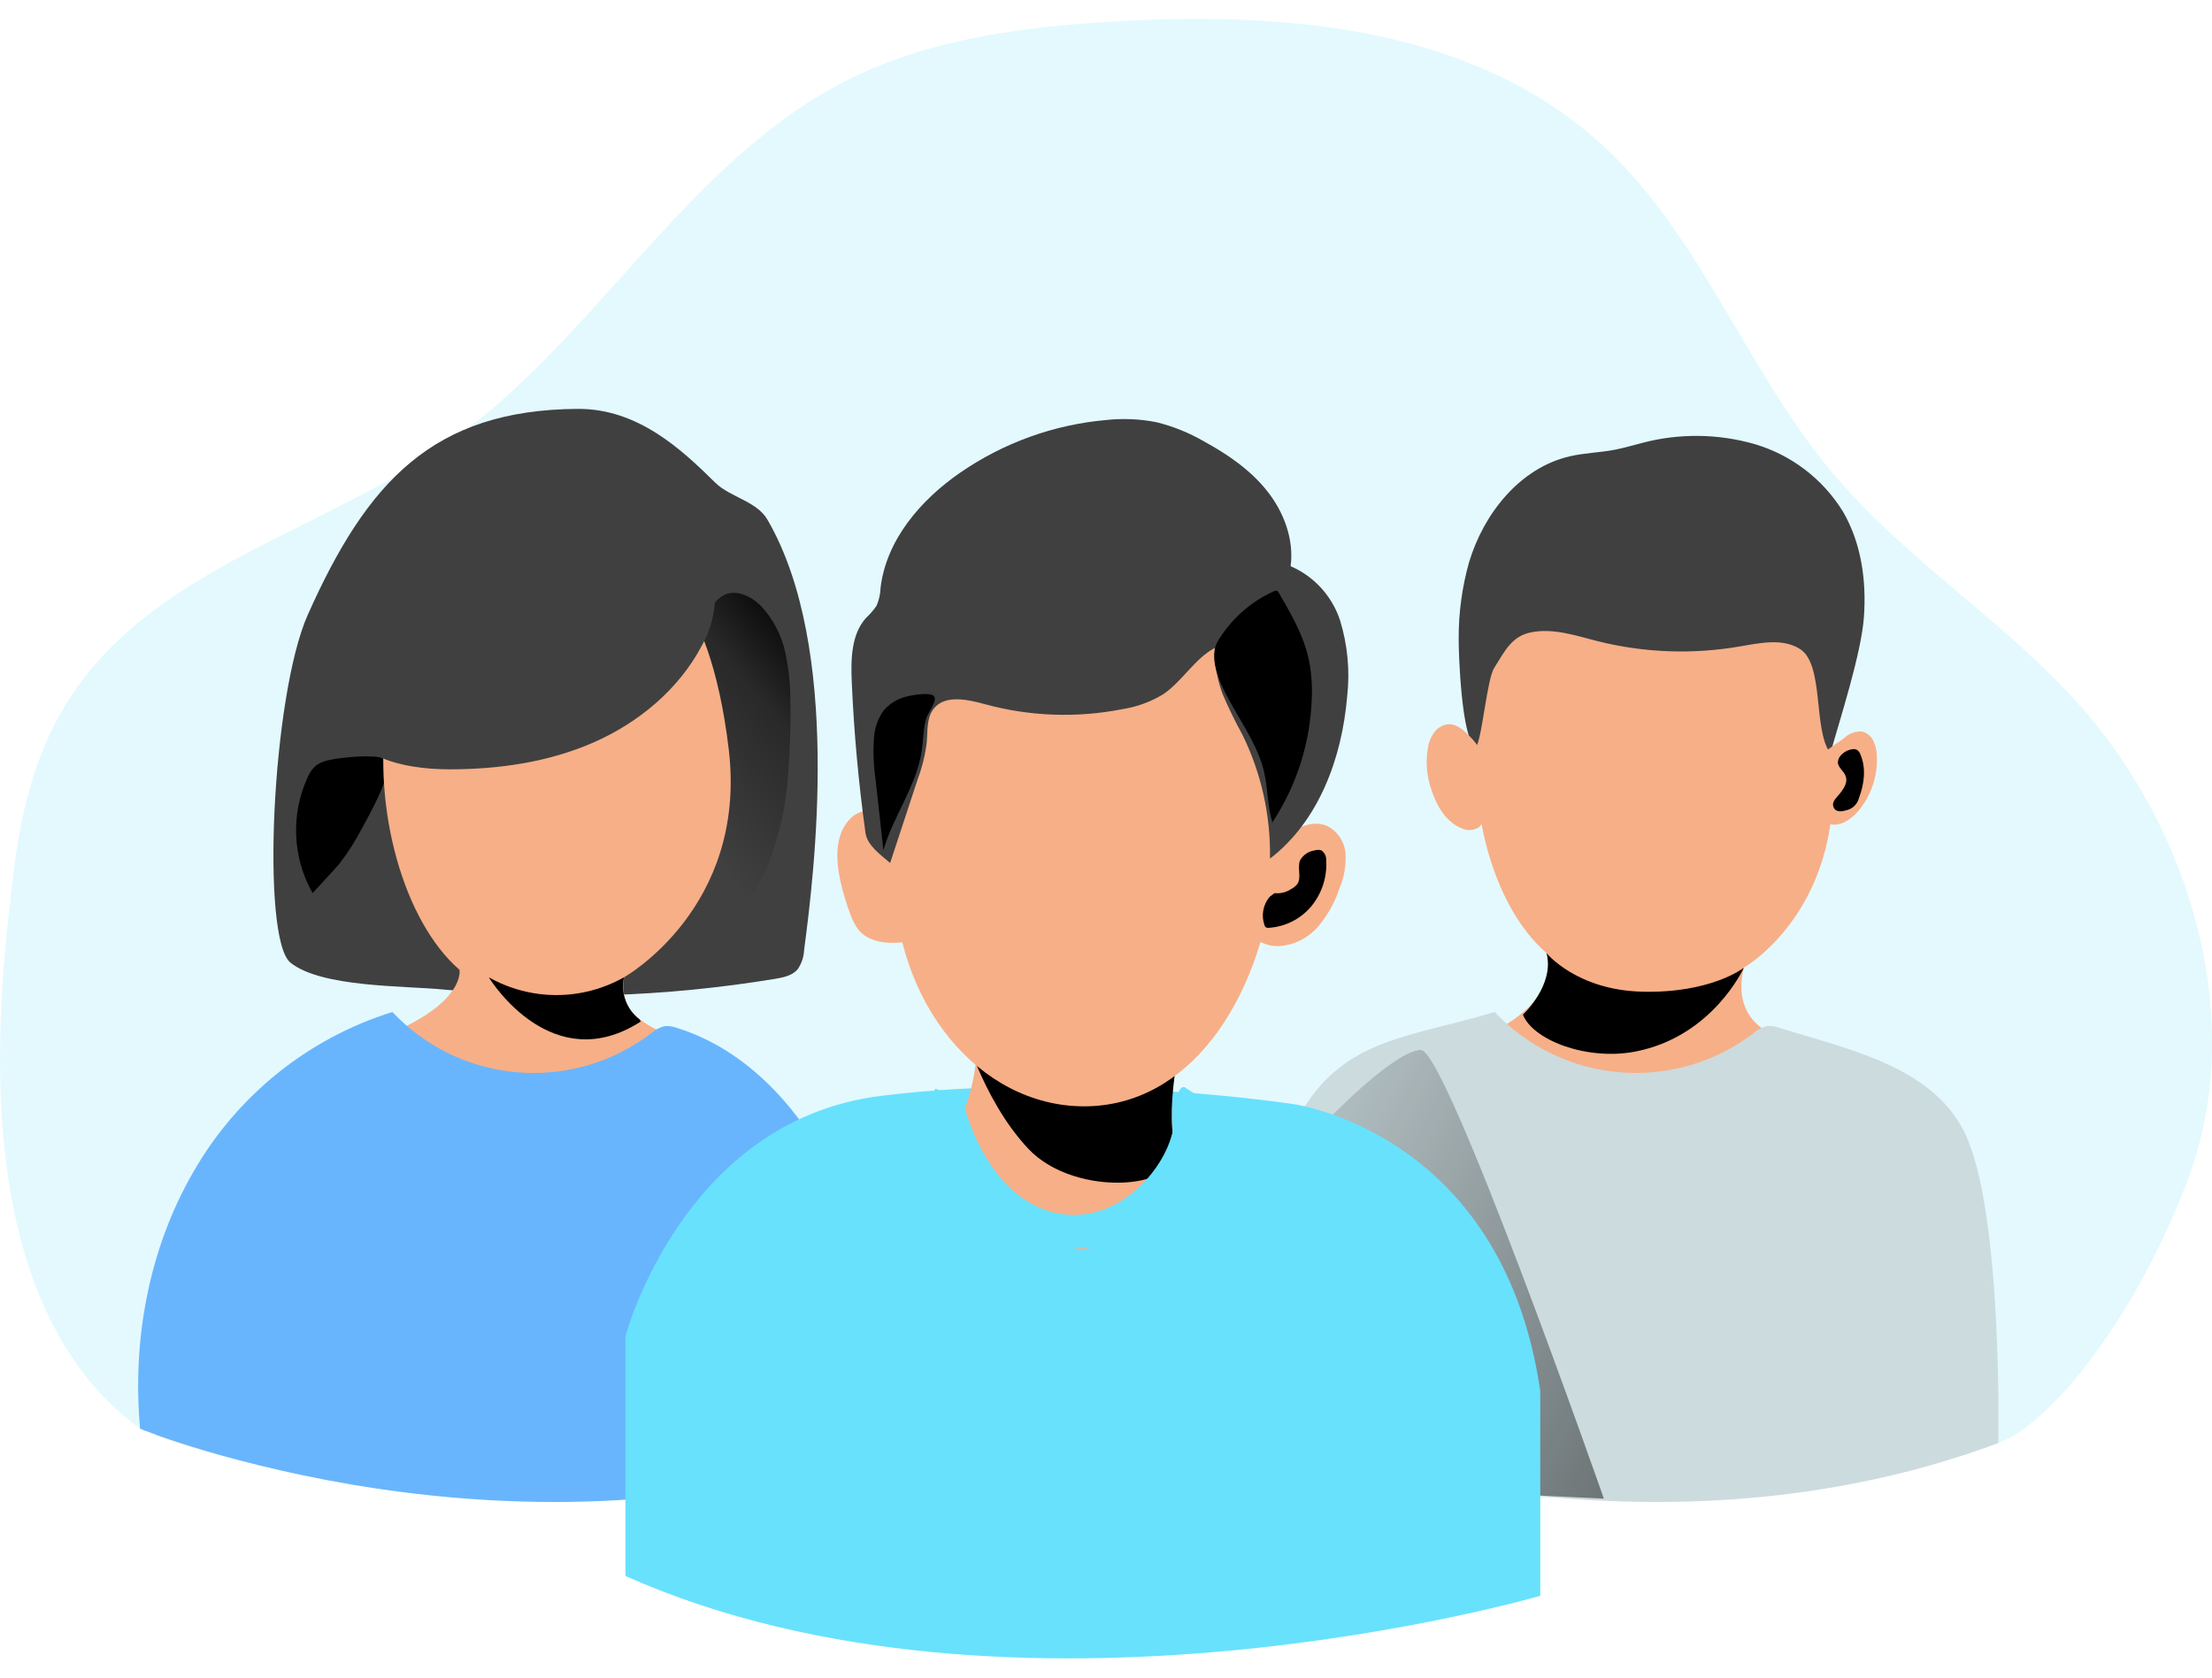 <svg width="87" height="66" viewBox="0 0 87 66" fill="none" xmlns="http://www.w3.org/2000/svg">
<g clip-path="url(#clip0_1106_77632)">
<path opacity="0.18" d="M5.51 56.209C-1.723 50.936 0.072 38.343 0.542 34.286C0.804 32.053 1.348 29.82 2.471 27.908C5.705 22.394 12.594 21.002 17.685 17.39C23.349 13.394 26.956 6.5 33.052 3.292C36.408 1.527 40.23 1.049 43.975 0.837C50.772 0.453 58.211 1.1 63.263 5.931C66.917 9.424 68.739 14.58 71.986 18.497C74.848 21.953 78.713 24.323 81.709 27.651C86.159 32.589 88.433 40.145 86.027 46.474C83.792 52.337 80.371 56.185 78.596 56.764C72.901 58.627 60.453 58.852 54.496 59.279C48.112 59.734 42.365 58.736 35.968 58.757C26.098 58.79 12.633 59.339 5.518 56.201" fill="#68E1FD"/>
<path d="M60.83 37.5C60.83 37.5 61.755 39.845 56.896 41.298C52.038 42.751 49.371 48.498 49.476 53.333V56.45C49.476 56.45 64.584 62.037 77.396 56.88C77.396 56.88 78.63 43.823 69.871 40.76C69.871 40.76 68.055 40.222 68.588 38.069C68.588 38.069 72.753 35.704 72.005 29.47C71.257 23.237 68.877 21.302 66.418 21.161C56.487 20.592 56.452 33.703 60.83 37.5Z" fill="#F7AF87"/>
<path d="M78.595 56.772C78.595 56.772 78.78 47.666 77.277 44.574C76.008 41.96 72.735 41.29 69.972 40.435C69.818 40.377 69.654 40.355 69.49 40.369C69.288 40.421 69.102 40.522 68.948 40.663C67.445 41.801 65.58 42.343 63.706 42.186C61.832 42.029 60.081 41.184 58.786 39.812C55.472 40.828 52.879 40.807 51.139 43.825C49.4 46.843 48.538 52.735 48.865 56.207C48.857 56.209 63.791 62.3 78.595 56.772Z" fill="#CCDBDE"/>
<path d="M52.367 43.91C52.367 43.91 54.876 41.321 55.885 41.308C56.895 41.296 63.082 58.96 63.082 58.96L53.848 58.517L52.367 43.91Z" fill="url(#paint0_linear_1106_77632)"/>
<path d="M57.778 22.125C58.356 20.192 59.791 18.4 61.747 17.951C62.331 17.816 62.933 17.806 63.521 17.692C63.879 17.622 64.229 17.516 64.582 17.427C66.032 17.042 67.558 17.057 69.001 17.469C70.449 17.891 71.691 18.839 72.486 20.128C73.21 21.37 73.413 22.852 73.309 24.284C73.204 25.716 72.379 28.253 71.991 29.634C71.3 28.723 71.76 26.14 70.794 25.532C70.107 25.099 69.223 25.296 68.423 25.433C66.568 25.753 64.667 25.683 62.841 25.226C61.975 25.006 61.087 24.7 60.213 24.878C59.454 25.031 59.185 25.617 58.774 26.267C58.482 26.716 58.307 28.957 58.058 29.394C57.478 29.187 57.365 25.635 57.371 25.124C57.367 24.11 57.504 23.101 57.778 22.125Z" fill="#404040"/>
<path d="M72.53 29.038C72.622 28.95 72.731 28.881 72.85 28.837C72.969 28.792 73.096 28.773 73.223 28.779C73.32 28.8 73.41 28.843 73.489 28.904C73.567 28.965 73.631 29.044 73.675 29.133C73.762 29.312 73.81 29.509 73.815 29.708C73.862 30.507 73.603 31.293 73.091 31.904C72.809 32.235 72.39 32.525 71.968 32.424C71.884 32.409 71.806 32.367 71.746 32.306C71.7 32.248 71.667 32.181 71.648 32.109C71.484 31.483 71.472 30.826 71.615 30.195C71.662 29.919 71.689 29.65 71.919 29.472C72.11 29.323 72.332 29.187 72.53 29.038Z" fill="#F7AF87"/>
<path d="M30.483 38.51C30.808 38.456 31.162 38.384 31.374 38.132C31.528 37.907 31.616 37.643 31.627 37.37C32.023 34.367 33.127 25.52 30.187 20.449C29.776 19.725 28.715 19.557 28.143 19C26.803 17.676 25.086 16.07 22.713 16.086C17.026 16.126 14.437 18.959 12.107 24.183C10.693 27.351 10.257 36.948 11.429 37.877C12.663 38.856 15.911 38.777 17.441 38.93C21.788 39.362 26.172 39.221 30.483 38.51Z" fill="#404040"/>
<path d="M28.065 23.769C28.173 23.619 28.314 23.497 28.476 23.41C28.955 23.175 29.535 23.452 29.916 23.825C30.395 24.334 30.729 24.965 30.882 25.65C31.028 26.33 31.097 27.024 31.087 27.719C31.1 28.573 31.074 29.427 31.009 30.282C30.944 31.538 30.683 32.776 30.236 33.951C29.757 35.112 28.974 36.174 27.9 36.813C27.103 33.941 27.029 30.923 26.961 27.943C26.948 27.469 26.938 26.997 26.948 26.525C26.948 26.339 26.897 25.979 26.985 25.813C27.074 25.648 27.232 25.681 27.376 25.571C27.604 25.399 27.565 25.081 27.617 24.82C27.696 24.443 27.849 24.086 28.065 23.769Z" fill="url(#paint1_linear_1106_77632)"/>
<path d="M13.006 29.89C12.797 29.919 12.597 29.998 12.424 30.12C12.277 30.253 12.162 30.419 12.089 30.605C11.764 31.322 11.614 32.108 11.65 32.896C11.685 33.684 11.906 34.452 12.295 35.137C12.295 35.137 13.263 34.092 13.347 33.984C13.681 33.548 13.977 33.084 14.232 32.597C14.464 32.153 15.683 30.089 15.068 29.835C14.68 29.675 13.475 29.791 13.006 29.89Z" fill="url(#paint2_linear_1106_77632)"/>
<path d="M14.398 37.5C13.948 36.451 14.038 35.253 14.192 34.121C14.33 33.136 14.53 32.121 15.103 31.312C15.637 30.602 16.372 30.07 17.211 29.787C18.045 29.508 18.913 29.348 19.791 29.311C21.053 29.224 22.319 29.245 23.577 29.373C24.462 29.433 25.331 29.643 26.147 29.994C27.257 30.541 28.142 31.462 28.647 32.597C29.145 33.732 29.314 34.986 29.134 36.213C29.094 36.741 28.906 37.247 28.592 37.672C28.224 38.052 27.759 38.322 27.249 38.454C25.398 39.05 23.437 39.005 21.52 38.928C19.931 38.866 18.325 38.957 16.761 38.647C15.844 38.467 14.818 38.481 14.398 37.5Z" fill="url(#paint3_linear_1106_77632)"/>
<path d="M34.049 56.878C21.229 62.037 6.129 56.447 6.129 56.447V53.343C6.013 48.496 8.686 42.747 13.549 41.298C18.412 39.849 18.073 38.154 18.073 38.154C13.697 34.359 13.138 20.594 23.075 21.165C25.543 21.306 27.918 23.235 28.662 29.477C29.406 35.718 24.55 38.444 24.55 38.444C24.484 38.751 24.508 39.069 24.617 39.363C24.726 39.656 24.917 39.912 25.166 40.1C25.569 40.412 26.031 40.638 26.524 40.764C35.273 43.821 34.049 56.878 34.049 56.878Z" fill="#F7AF87"/>
<path d="M17.676 30.267C19.613 30.267 21.57 29.988 23.345 29.209C25.119 28.431 26.701 27.117 27.605 25.397C27.91 24.858 28.087 24.254 28.121 23.634C28.144 22.463 27.406 21.368 26.425 20.737C25.444 20.105 24.258 19.878 23.096 19.828C20.594 19.723 18.009 20.432 16.105 22.07C15.316 22.744 14.672 23.573 14.213 24.506C13.753 25.44 13.487 26.458 13.432 27.498C13.34 29.77 15.83 30.265 17.676 30.267Z" fill="#404040"/>
<path d="M35.241 56.772C35.241 56.772 34.264 49.34 32.761 46.242C31.493 43.628 29.379 41.29 26.615 40.437C26.462 40.379 26.297 40.357 26.134 40.371C25.933 40.423 25.747 40.524 25.593 40.665C24.091 41.803 22.226 42.345 20.352 42.188C18.478 42.031 16.727 41.186 15.432 39.814C12.12 40.847 9.319 43.102 7.592 46.129C5.852 49.144 5.192 52.737 5.511 56.209C5.511 56.209 20.435 62.3 35.241 56.772Z" fill="#68B5FD"/>
<path d="M24.583 58.739C24.583 58.739 18.894 59.374 17.738 58.792C17.738 58.792 20.617 43.219 27.468 40.977C27.468 40.977 30.437 41.474 32.763 46.242C33.439 47.627 24.583 58.739 24.583 58.739Z" fill="url(#paint4_linear_1106_77632)"/>
<path d="M24.598 62.002V52.573C24.598 52.573 26.841 44.088 34.636 43.115C42.431 42.142 50.865 43.438 50.865 43.438C50.865 43.438 59.09 44.512 60.58 54.721V62.782C60.58 62.782 39.867 68.809 24.598 62.002Z" fill="#68E1FD"/>
<path d="M34.919 32.167C34.586 31.96 34.177 31.817 33.811 31.96C33.659 32.02 33.523 32.114 33.414 32.235C32.836 32.856 32.869 33.823 33.052 34.651C33.154 35.115 33.291 35.571 33.463 36.014C33.535 36.22 33.638 36.413 33.77 36.586C34.181 37.076 34.9 37.142 35.534 37.068C35.908 37.024 36.325 36.91 36.496 36.571C36.555 36.441 36.588 36.3 36.595 36.157C36.765 34.483 36.375 33.053 34.919 32.167Z" fill="#F7AF87"/>
<path d="M50.601 32.846C51.068 32.519 51.675 32.266 52.199 32.494C52.404 32.598 52.578 32.755 52.705 32.948C52.832 33.141 52.906 33.364 52.92 33.595C52.944 34.057 52.864 34.518 52.686 34.944C52.506 35.492 52.223 36 51.853 36.441C51.478 36.883 50.948 37.162 50.373 37.219C50.087 37.241 49.801 37.181 49.548 37.045C49.294 36.91 49.085 36.704 48.944 36.453C48.804 36.117 48.74 35.755 48.755 35.391C48.729 35.112 48.761 34.83 48.847 34.564C49.073 33.994 50.122 33.181 50.601 32.846Z" fill="#F7AF87"/>
<path d="M37.785 44.028C37.603 44.344 37.496 44.698 37.473 45.063C37.486 45.277 37.538 45.487 37.625 45.684C38.377 47.546 39.936 48.486 41.439 48.92C41.89 49.062 42.359 49.139 42.831 49.15C44.25 49.15 45.652 48.169 46.505 46.586C46.555 46.505 46.587 46.414 46.598 46.319C46.593 46.196 46.559 46.076 46.497 45.969C45.967 44.818 46.063 43.334 46.203 41.983C46.224 41.871 46.217 41.756 46.182 41.648C46.161 41.607 46.132 41.57 46.097 41.541C46.062 41.511 46.021 41.489 45.977 41.476C45.058 41.087 44.071 41.329 43.098 41.292C41.762 41.242 40.466 40.623 39.128 40.621C38.532 40.621 38.486 40.845 38.402 41.596C38.328 42.435 38.12 43.256 37.785 44.028Z" fill="#F7AF87"/>
<path d="M37.801 40.156C37.801 40.156 38.572 43.198 40.441 45.191C42.31 47.184 46.735 46.803 46.212 45.023C45.773 43.531 46.597 40.156 46.597 40.156H37.801Z" fill="url(#paint5_linear_1106_77632)"/>
<path d="M57.764 28.924C57.558 28.717 57.318 28.51 57.028 28.491C56.914 28.492 56.802 28.517 56.7 28.567C56.598 28.616 56.508 28.688 56.437 28.777C56.296 28.957 56.202 29.171 56.164 29.398C56.067 29.948 56.11 30.513 56.289 31.041C56.495 31.687 56.863 32.341 57.488 32.587C57.596 32.639 57.715 32.663 57.834 32.655C57.953 32.648 58.069 32.609 58.169 32.544C58.303 32.408 58.387 32.23 58.405 32.039C58.65 30.82 58.689 29.83 57.764 28.924Z" fill="#F7AF87"/>
<path d="M50.116 34.419C49.526 39.408 46.771 43.525 42.642 43.525C38.513 43.525 35.168 39.45 35.168 34.419C35.168 29.387 37.822 23.715 41.953 23.715C46.084 23.715 51.323 24.22 50.116 34.419Z" fill="#F7AF87"/>
<path d="M34.041 32.773C33.767 30.799 33.587 28.814 33.5 26.817C33.463 25.938 33.478 24.954 34.064 24.307C34.218 24.165 34.356 24.006 34.475 23.833C34.572 23.611 34.626 23.372 34.633 23.129C34.855 21.244 36.21 19.669 37.765 18.595C39.468 17.421 41.443 16.708 43.499 16.525C44.16 16.453 44.829 16.481 45.481 16.61C46.138 16.771 46.768 17.025 47.353 17.365C48.282 17.872 49.176 18.485 49.836 19.315C50.496 20.145 50.901 21.223 50.762 22.276C51.215 22.471 51.622 22.761 51.956 23.125C52.29 23.49 52.544 23.921 52.701 24.392C53.004 25.367 53.1 26.396 52.984 27.411C52.779 29.828 51.866 32.31 49.95 33.779C49.98 32.089 49.608 30.416 48.864 28.901C48.579 28.385 48.321 27.854 48.089 27.312C47.87 26.731 47.764 26.113 47.776 25.492C46.974 25.923 46.503 26.805 45.747 27.314C45.263 27.609 44.727 27.806 44.168 27.895C42.369 28.253 40.513 28.188 38.743 27.705C38.044 27.515 37.154 27.316 36.714 27.895C36.441 28.253 36.488 28.75 36.451 29.201C36.39 29.693 36.272 30.176 36.099 30.64L35.01 33.951C34.639 33.634 34.111 33.26 34.041 32.773Z" fill="#404040"/>
<path d="M25.202 40.189C21.745 42.418 19.338 38.639 19.227 38.45C20.038 38.907 20.953 39.148 21.883 39.148C22.813 39.148 23.728 38.907 24.54 38.45C24.474 38.757 24.497 39.076 24.607 39.369C24.716 39.663 24.907 39.918 25.157 40.106L25.202 40.189Z" fill="url(#paint6_linear_1106_77632)"/>
<path d="M57.736 31.165C57.592 30.977 57.44 30.751 57.51 30.52C57.58 30.288 57.822 30.168 57.824 29.944C57.82 29.881 57.802 29.819 57.772 29.763C57.741 29.707 57.7 29.658 57.65 29.619C57.531 29.51 57.38 29.443 57.22 29.431C57.165 29.427 57.11 29.439 57.062 29.466C57.007 29.506 56.966 29.561 56.944 29.625C56.704 30.168 56.784 30.805 56.996 31.36C57.031 31.465 57.086 31.563 57.158 31.648C57.26 31.741 57.383 31.807 57.516 31.84C57.721 31.906 57.964 31.908 58.011 31.65C58.046 31.463 57.831 31.298 57.736 31.165Z" fill="url(#paint7_linear_1106_77632)"/>
<path d="M72.375 31.207C72.519 31.018 72.671 30.793 72.601 30.561C72.531 30.329 72.288 30.209 72.284 29.986C72.29 29.922 72.308 29.86 72.338 29.804C72.369 29.748 72.411 29.699 72.461 29.661C72.579 29.55 72.731 29.484 72.891 29.472C72.945 29.468 73 29.48 73.047 29.508C73.102 29.547 73.144 29.603 73.166 29.667C73.405 30.209 73.325 30.847 73.113 31.401C73.081 31.523 73.015 31.632 72.924 31.718C72.832 31.803 72.718 31.86 72.595 31.881C72.389 31.948 72.147 31.95 72.097 31.691C72.064 31.509 72.272 31.339 72.375 31.207Z" fill="url(#paint8_linear_1106_77632)"/>
<path d="M50.128 35.137C50.356 35.163 50.586 35.107 50.776 34.98C50.876 34.932 50.963 34.861 51.029 34.773C51.198 34.506 51.013 34.135 51.134 33.845C51.194 33.74 51.277 33.65 51.377 33.582C51.477 33.515 51.592 33.472 51.712 33.456C51.796 33.428 51.887 33.428 51.971 33.456C52.033 33.499 52.084 33.557 52.117 33.625C52.15 33.694 52.165 33.77 52.16 33.845C52.202 34.501 51.993 35.148 51.576 35.654C51.367 35.903 51.111 36.106 50.822 36.252C50.532 36.398 50.217 36.483 49.894 36.503C49.861 36.507 49.828 36.502 49.797 36.488C49.764 36.466 49.741 36.432 49.732 36.393C49.666 36.206 49.651 36.005 49.687 35.81C49.723 35.615 49.809 35.433 49.937 35.282" fill="url(#paint9_linear_1106_77632)"/>
<path d="M34.01 34.282C34.104 34.441 34.295 34.504 34.454 34.597C34.612 34.693 34.744 34.828 34.837 34.989C34.929 35.15 34.98 35.332 34.984 35.518C34.996 35.64 34.969 35.764 34.906 35.87C34.843 35.975 34.748 36.058 34.635 36.105C34.407 36.17 34.178 36.006 34.018 35.83C33.811 35.598 33.651 35.327 33.548 35.032C33.445 34.738 33.401 34.426 33.417 34.114C33.43 33.907 33.518 33.386 33.847 33.494C34.11 33.587 33.882 34.067 34.01 34.282Z" fill="url(#paint10_linear_1106_77632)"/>
<path d="M34.753 27.955C34.533 28.262 34.403 28.625 34.377 29.003C34.335 29.548 34.355 30.096 34.434 30.638L34.745 33.45C35.131 32.105 36.044 30.931 36.252 29.547C36.318 29.106 36.305 28.647 36.445 28.22C36.507 28.034 36.873 27.575 36.737 27.392C36.602 27.21 35.822 27.355 35.619 27.413C35.281 27.499 34.979 27.689 34.753 27.955Z" fill="url(#paint11_linear_1106_77632)"/>
<path d="M50.105 23.259C50.136 23.242 50.172 23.234 50.207 23.239C50.252 23.249 50.279 23.293 50.304 23.334C50.777 24.147 51.258 24.977 51.466 25.898C51.574 26.407 51.617 26.928 51.595 27.448C51.542 29.198 51.005 30.897 50.043 32.355C49.849 31.712 49.87 31.02 49.716 30.364C49.51 29.474 48.994 28.694 48.544 27.899C48.133 27.175 47.415 25.952 47.937 25.161C48.456 24.325 49.211 23.663 50.105 23.259Z" fill="url(#paint12_linear_1106_77632)"/>
<path d="M60.828 37.5C60.828 37.5 61.998 38.937 64.543 39.013C67.29 39.096 68.586 38.074 68.586 38.074C68.586 38.074 67.375 40.764 64.35 41.364C62.436 41.749 60.283 40.921 59.898 39.916C59.898 39.926 61.153 38.752 60.828 37.5Z" fill="url(#paint13_linear_1106_77632)"/>
<path d="M37.856 43.245C37.856 43.245 38.599 46.813 41.237 47.643C43.875 48.473 46.102 45.818 46.184 44.075C46.266 42.333 46.679 42.834 46.679 42.834L47.339 43.248V49.804L42.31 49.055L37.363 50.466C37.363 50.466 36.043 44.489 36.785 42.83" fill="#68E1FD"/>
</g>
<defs>
<linearGradient id="paint0_linear_1106_77632" x1="44.344" y1="44.456" x2="89.385" y2="67.472" gradientUnits="userSpaceOnUse">
<stop stop-opacity="0"/>
<stop offset="0.99"/>
</linearGradient>
<linearGradient id="paint1_linear_1106_77632" x1="26.348" y1="31.763" x2="33.335" y2="25.709" gradientUnits="userSpaceOnUse">
<stop stop-opacity="0"/>
<stop offset="0.6" stop-opacity="0.36"/>
<stop offset="0.99"/>
</linearGradient>
<linearGradient id="paint2_linear_1106_77632" x1="244.545" y1="1119.35" x2="267.811" y2="917.266" gradientUnits="userSpaceOnUse">
<stop stop-opacity="0"/>
<stop offset="0.99"/>
</linearGradient>
<linearGradient id="paint3_linear_1106_77632" x1="1627.3" y1="1764.79" x2="1619.81" y2="2290.86" gradientUnits="userSpaceOnUse">
<stop stop-opacity="0"/>
<stop offset="0.99"/>
</linearGradient>
<linearGradient id="paint4_linear_1106_77632" x1="1279.11" y1="4751.46" x2="3386.53" y2="5655.34" gradientUnits="userSpaceOnUse">
<stop stop-opacity="0"/>
<stop offset="0.99"/>
</linearGradient>
<linearGradient id="paint5_linear_1106_77632" x1="1726.76" y1="1695.23" x2="1951.19" y2="1255.95" gradientUnits="userSpaceOnUse">
<stop stop-opacity="0"/>
<stop offset="0.99"/>
</linearGradient>
<linearGradient id="paint6_linear_1106_77632" x1="649.728" y1="621.876" x2="658.024" y2="527.413" gradientUnits="userSpaceOnUse">
<stop stop-opacity="0"/>
<stop offset="0.99"/>
</linearGradient>
<linearGradient id="paint7_linear_1106_77632" x1="392.01" y1="474.46" x2="414.043" y2="475.007" gradientUnits="userSpaceOnUse">
<stop stop-opacity="0"/>
<stop offset="0.99"/>
</linearGradient>
<linearGradient id="paint8_linear_1106_77632" x1="1888.67" y1="474.995" x2="1866.64" y2="475.542" gradientUnits="userSpaceOnUse">
<stop stop-opacity="0"/>
<stop offset="0.99"/>
</linearGradient>
<linearGradient id="paint9_linear_1106_77632" x1="690.174" y1="667.591" x2="616.27" y2="640.818" gradientUnits="userSpaceOnUse">
<stop stop-opacity="0"/>
<stop offset="0.99"/>
</linearGradient>
<linearGradient id="paint10_linear_1106_77632" x1="289.578" y1="572.62" x2="318.409" y2="563.979" gradientUnits="userSpaceOnUse">
<stop stop-opacity="0"/>
<stop offset="0.99"/>
</linearGradient>
<linearGradient id="paint11_linear_1106_77632" x1="462.52" y1="1217.83" x2="374.017" y2="1067.39" gradientUnits="userSpaceOnUse">
<stop stop-opacity="0"/>
<stop offset="0.6" stop-opacity="0.36"/>
<stop offset="0.99"/>
</linearGradient>
<linearGradient id="paint12_linear_1106_77632" x1="1044.33" y1="1393.19" x2="841.18" y2="1489.12" gradientUnits="userSpaceOnUse">
<stop stop-opacity="0"/>
<stop offset="0.6" stop-opacity="0.36"/>
<stop offset="0.99"/>
</linearGradient>
<linearGradient id="paint13_linear_1106_77632" x1="2829.05" y1="1017.85" x2="2794.52" y2="675.542" gradientUnits="userSpaceOnUse">
<stop stop-opacity="0"/>
<stop offset="0.99"/>
</linearGradient>
<clipPath id="clip0_1106_77632">
<rect width="87" height="66" fill="white"/>
</clipPath>
</defs>
</svg>
